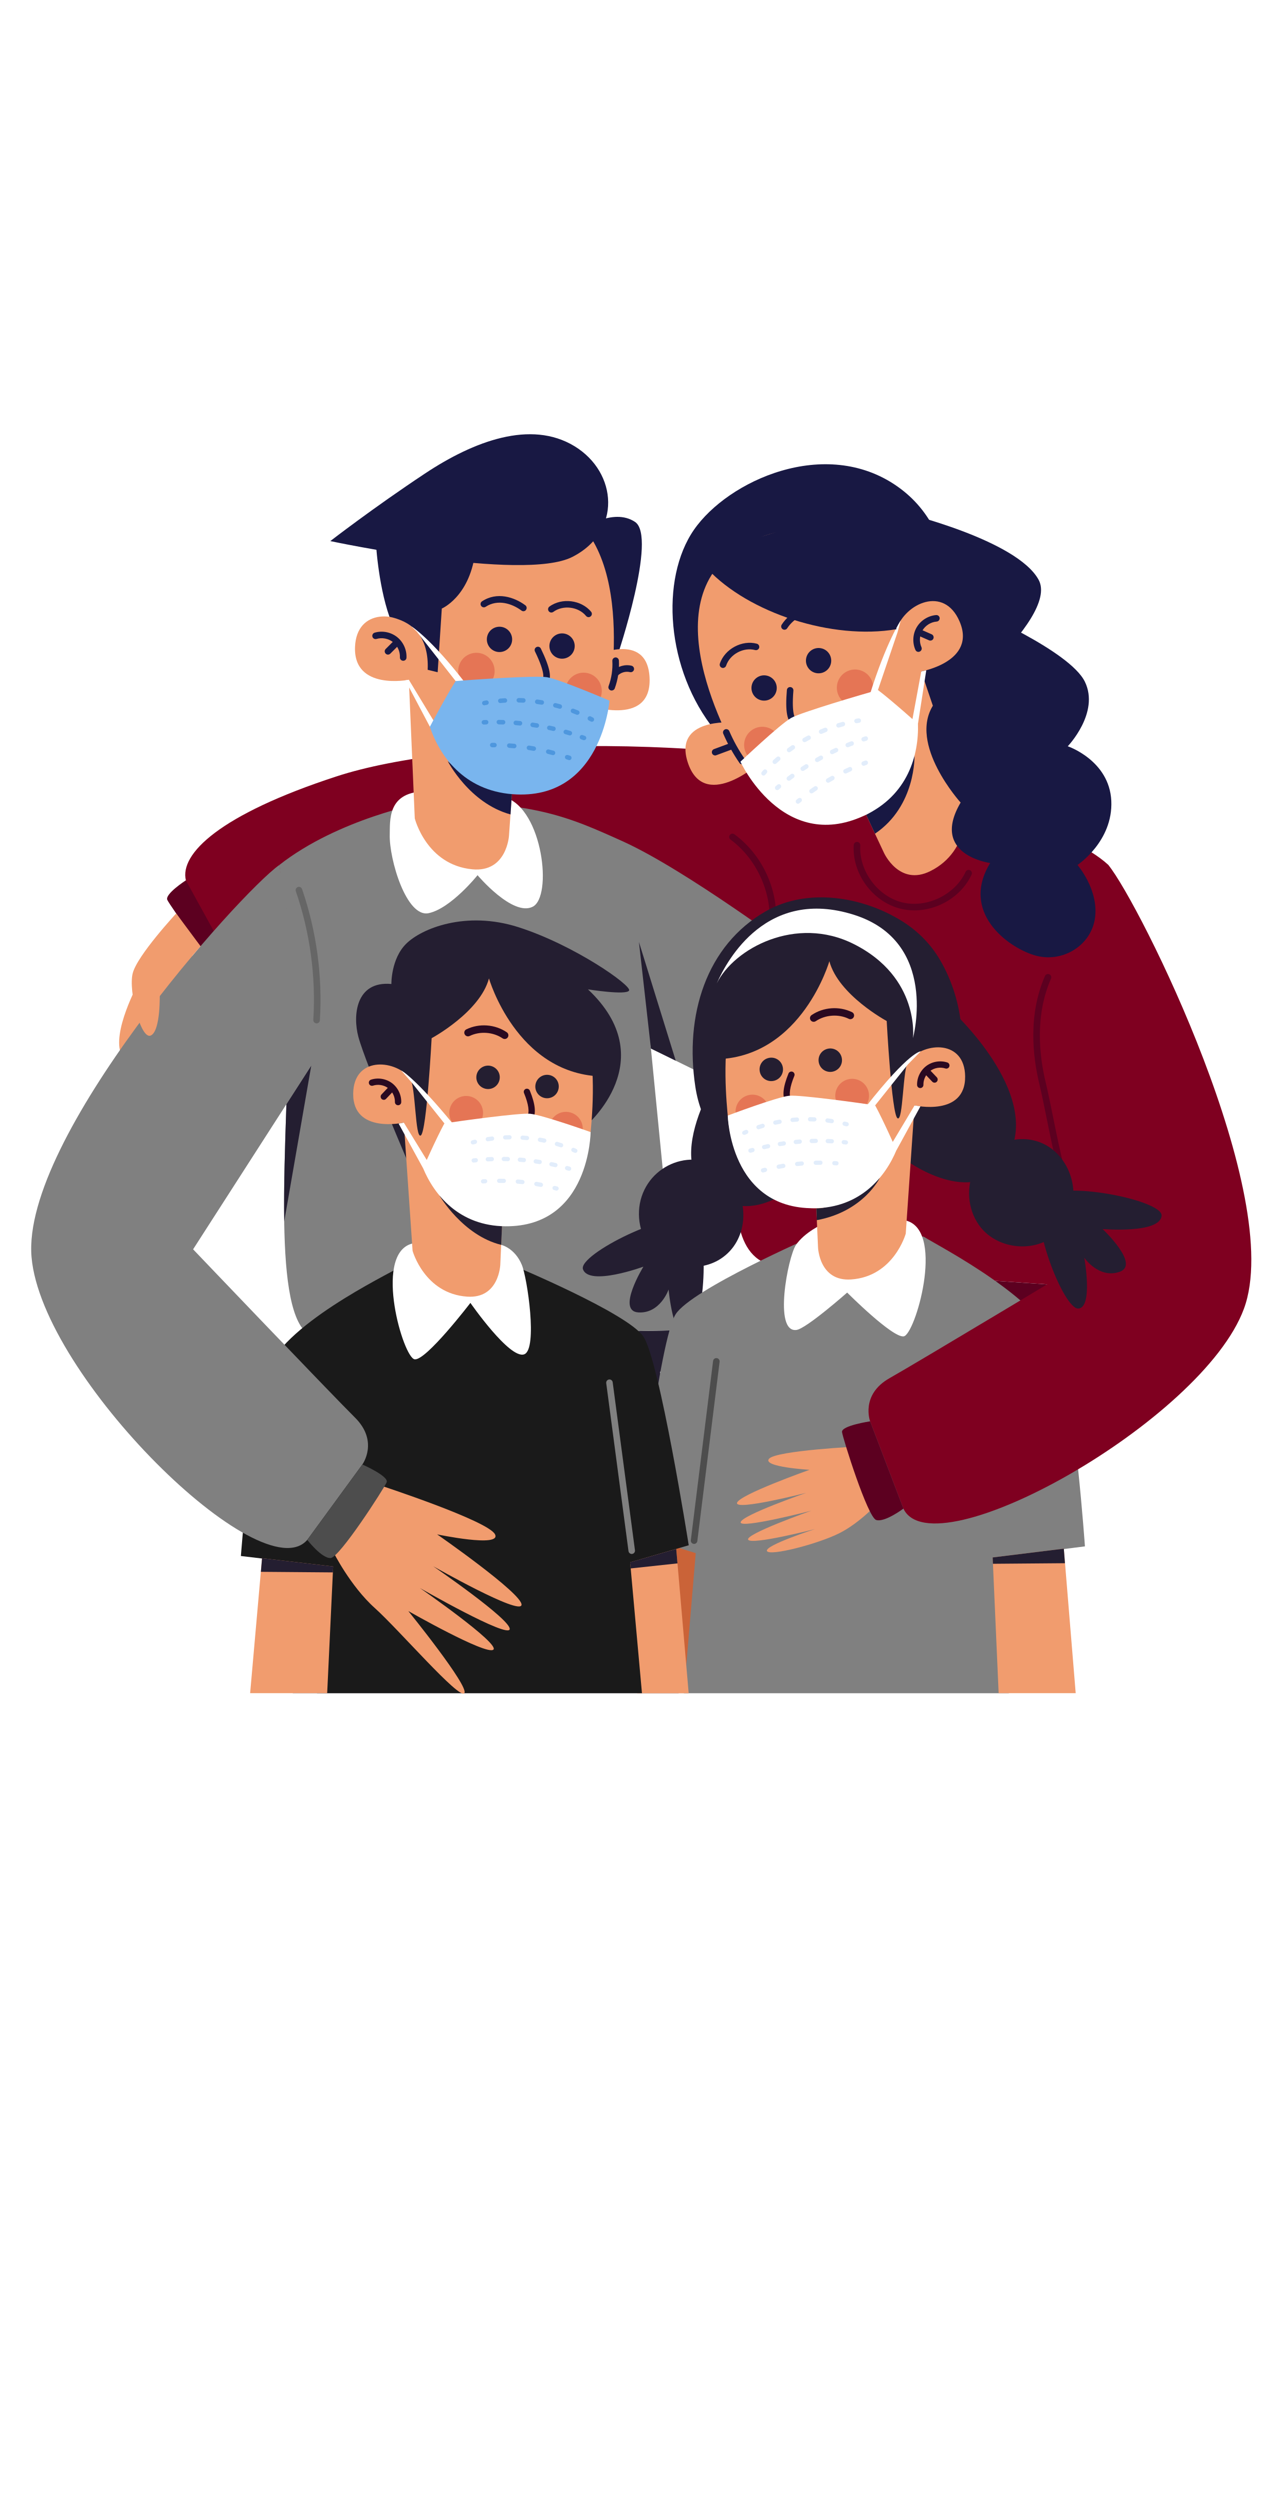 <?xml version="1.0" encoding="utf-8"?>
<!-- Generator: Adobe Illustrator 25.0.0, SVG Export Plug-In . SVG Version: 6.00 Build 0)  -->
<svg version="1.1" id="Camada_1" xmlns="http://www.w3.org/2000/svg" xmlns:xlink="http://www.w3.org/1999/xlink" x="0px" y="0px"
	 viewBox="0 0 288 560" style="enable-background:new 0 0 288 560;" xml:space="preserve">
<style type="text/css">
	.st0{fill:#F19C6E;}
	.st1{fill:#333333;}
	.st2{fill:#241E31;}
	.st3{fill:#5C0020;}
	.st4{fill:#7F0020;}
	.st5{fill:#808080;}
	.st6{fill:#181843;}
	.st7{fill:#FFFFFF;}
	.st8{fill:#E57555;}
	.st9{fill:#79B5EE;}
	.st10{fill:#4E97DE;}
	.st11{fill:#B0684B;}
	.st12{fill:#E2EDFB;}
	.st13{fill:#CA6338;}
	.st14{fill:#4D4D4D;}
	.st15{fill:#2A0921;}
	.st16{fill:#1A1A1A;}
	.st17{fill:#666666;}
</style>
<g>
	<path class="st0" d="M30.99,220.24c0,0-6.05,11.06-3.78,16c2.27,4.94,7.82,11.59,7.82,11.59l9.91-33.41l-9.66-1.52L30.99,220.24z"
		/>
</g>
<g>
	<path class="st1" d="M33.27,288.75c-0.02,0-0.03,0-0.05,0c-0.41-0.03-0.71-0.38-0.68-0.78c0.19-2.95,2.09-5.71,4.71-7.06
		c-2.61-1.13-5.92-0.74-8.09,1.09c-0.31,0.26-0.77,0.22-1.04-0.09c-0.26-0.31-0.22-0.77,0.09-1.04c3.08-2.6,7.88-2.79,11.16-0.45
		c0.23,0.16,0.35,0.45,0.3,0.72c-0.05,0.28-0.25,0.5-0.53,0.58c-2.79,0.78-4.95,3.45-5.13,6.33
		C33.98,288.45,33.66,288.75,33.27,288.75z"/>
</g>
<g>
	<g>
		<path class="st2" d="M147.48,305.11c3.12,12.04,4.62,74.15,4.62,74.15H65.62c0,0-6.71-55.23,3.79-71.55L147.48,305.11z"/>
	</g>
	<g>
		<g>
			<path class="st3" d="M55.82,213.74c0,0-3.04,4.26-5.04,4.28S38.11,202.9,37.5,201.58c-0.61-1.32,4.16-4.39,4.16-4.39
				L55.82,213.74z"/>
		</g>
		<g>
			<path class="st4" d="M214.8,177.42c-50.88-14.21-113.09-12.09-139.35-3.52c-26.27,8.56-35.22,17.37-33.79,23.3l8.24,14.96
				c0,0,93.2-12.17,130.1-1.93L214.8,177.42z"/>
		</g>
		<g>
			<path class="st5" d="M139.67,188.5c14.01,6.34,38.86,24.86,38.86,24.86l-9,33.1l-23.64-11.6l-9.29-42.92L139.67,188.5z"/>
		</g>
		<g>
			<polygon class="st2" points="70.36,299.47 69.92,309.73 152.17,307.13 151.45,297.99 			"/>
		</g>
		<g>
			<path class="st5" d="M151.2,289.03l-5.31-54.16l-6.22-46.37c-12.42-5.61-20.39-9.17-44.82-8.68c0,0-19.02,3.55-32.24,13.93
				c0,0,2.52,18.14,2.01,39.49c-0.68,28.89-3.55,63.55,5.73,66.23l81.09-1.48C151.45,297.99,151.21,293.96,151.2,289.03z"/>
		</g>
		<g>
			<path class="st2" d="M64.19,247.35c-0.31,9.14-0.61,18.26-0.49,26.26l6.06-34.91L64.19,247.35z"/>
		</g>
		<g>
			<path class="st6" d="M130.29,118.67c0,0,7.03-5.1,12.04-1.76c5.01,3.34-3.92,29.89-3.92,29.89h-2.52L130.29,118.67z"/>
		</g>
		<g>
			<g>
				<path class="st0" d="M133.16,146.92c0,0,11.87-5.67,12.42,4.81c0.6,11.52-14.36,6.1-14.36,6.1L133.16,146.92z"/>
			</g>
		</g>
		<g>
			<path class="st7" d="M94.65,177.28c-7.81,0.44-7.22,6.53-7.3,9.7c-0.14,5.45,3.73,18.66,8.75,17.56c5.02-1.1,10.93-8.5,10.93-8.5
				s7.84,9.31,12.35,7.07c4.5-2.24,2.29-21.79-6.12-24.5C104.84,175.92,94.65,177.28,94.65,177.28z"/>
		</g>
		<g>
			<g>
				<path class="st0" d="M92.96,183.31l-1.33-31.04c0,0-12.44,2.47-12.06-7.36c0.34-8.76,9.84-8.15,13.82-3.47
					c0,0-4.04-31.31,22.42-30.17s21.87,36.98,20.79,45.66c-1.89,15.29-13.84,21.13-21.86,20.81l-0.66,9.44c0,0-0.48,8.28-8.22,7.54
					C95.55,193.74,92.96,183.31,92.96,183.31z"/>
			</g>
		</g>
		<g>
			<path class="st6" d="M92.25,140.33c0,0,3.95,2.42,3.6,9.7l2.24,0.55l0.93-14.27c0,0,6.03-2.54,7.43-12.15l-22.26-3.39
				c0,0,0.45,9.83,3.1,17.4C87.28,138.16,90.12,138.63,92.25,140.33z"/>
		</g>
		<g>
			<g>
				<path class="st6" d="M109.22,142.45c-0.42,1.51,0.45,3.07,1.96,3.5c1.51,0.42,3.07-0.45,3.5-1.96c0.42-1.51-0.45-3.07-1.96-3.5
					C111.21,140.07,109.64,140.94,109.22,142.45z"/>
			</g>
		</g>
		<g>
			<g>
				<path class="st6" d="M123.24,143.94c-0.42,1.51,0.45,3.07,1.96,3.5c1.51,0.42,3.07-0.45,3.5-1.96c0.42-1.51-0.45-3.07-1.96-3.5
					C125.23,141.56,123.67,142.44,123.24,143.94z"/>
			</g>
		</g>
		<g>
			<path class="st6" d="M121.38,153.61c-0.71,0-1.35-0.3-1.46-0.36c-0.36-0.18-0.51-0.62-0.33-0.99c0.18-0.36,0.62-0.51,0.98-0.33
				c0.33,0.16,0.91,0.29,1.07,0.13c0.03-0.03,0.81-0.9-1.74-6.14c-0.18-0.37-0.03-0.8,0.34-0.98c0.36-0.18,0.8-0.03,0.98,0.34
				c2.1,4.33,2.55,6.74,1.46,7.83C122.3,153.49,121.83,153.61,121.38,153.61z"/>
		</g>
		<g>
			<path class="st6" d="M119.73,158.66c-0.05,0-0.09-0.01-0.14-0.01c-2.49-0.48-4.8-1.92-6.33-3.94c-0.25-0.32-0.18-0.79,0.14-1.03
				c0.32-0.25,0.79-0.18,1.03,0.14c1.32,1.74,3.3,2.97,5.43,3.38c0.4,0.08,0.66,0.46,0.58,0.86
				C120.38,158.41,120.07,158.66,119.73,158.66z"/>
		</g>
		<g>
			<path class="st6" d="M90.37,148.01c-0.01,0-0.03,0-0.04,0c-0.41-0.02-0.72-0.37-0.7-0.77c0.06-1.3-0.53-2.61-1.56-3.42
				c-1.03-0.8-2.44-1.07-3.69-0.7c-0.39,0.12-0.8-0.11-0.91-0.49c-0.11-0.39,0.11-0.8,0.49-0.91c1.7-0.51,3.62-0.14,5.02,0.96
				s2.21,2.88,2.12,4.65C91.09,147.71,90.77,148.01,90.37,148.01z"/>
		</g>
		<g>
			<path class="st6" d="M86.96,146.63c-0.19,0-0.38-0.07-0.52-0.22c-0.29-0.29-0.29-0.75,0-1.04l1.97-1.97
				c0.29-0.29,0.75-0.29,1.04,0c0.29,0.29,0.29,0.75,0,1.04l-1.97,1.97C87.33,146.55,87.14,146.63,86.96,146.63z"/>
		</g>
		<g>
			<path class="st6" d="M117.31,136.91c-0.15,0-0.3-0.05-0.44-0.15c-2.11-1.57-5.33-2.61-8.02-0.84c-0.34,0.22-0.79,0.13-1.02-0.21
				s-0.13-0.8,0.21-1.02c3.32-2.19,7.19-0.97,9.7,0.89c0.33,0.24,0.39,0.7,0.15,1.03C117.76,136.81,117.54,136.91,117.31,136.91z"/>
		</g>
		<g>
			<path class="st6" d="M131.92,138.24c-0.21,0-0.42-0.09-0.57-0.27c-1.72-2.09-5.15-2.51-7.34-0.91c-0.33,0.24-0.79,0.17-1.03-0.16
				c-0.24-0.33-0.17-0.79,0.16-1.03c2.78-2.04,7.14-1.5,9.34,1.16c0.26,0.31,0.22,0.78-0.1,1.03
				C132.25,138.18,132.08,138.24,131.92,138.24z"/>
		</g>
		<g>
			<path class="st6" d="M114.74,177.75c-7.55-0.65-14.4-7.27-14.4-7.27s4.85,9.44,14.08,11.95L114.74,177.75z"/>
		</g>
		<g>
			<path class="st8" d="M110.48,152.02c-0.95,2.05-3.37,2.93-5.42,1.99c-2.05-0.95-2.93-3.37-1.99-5.42
				c0.95-2.05,3.37-2.93,5.42-1.99C110.54,147.55,111.43,149.98,110.48,152.02z"/>
		</g>
		<g>
			<path class="st8" d="M134.5,156.47c-0.95,2.05-3.37,2.93-5.42,1.99c-2.05-0.95-2.93-3.37-1.99-5.42
				c0.95-2.05,3.37-2.93,5.42-1.99C134.56,152.01,135.44,154.43,134.5,156.47z"/>
		</g>
		<g>
			<g>
				<g>
					<path class="st7" d="M102.12,152.55l-8.74-11.11l-1.14-1.12c0,0,4.36,2.7,12.04,12.68L102.12,152.55z"/>
				</g>
				<g>
					<polygon class="st7" points="91.63,152.27 97.5,161.97 96.35,162.79 90.85,152.39 					"/>
				</g>
				<g>
					<path class="st9" d="M136.6,156.94c0,0-11.11-4.77-14.03-5.25c-2.55-0.42-17.14,0.58-20.45,0.87
						c-2.09,3.26-5.78,10.24-5.78,10.24c2.16,6.43,7.55,14.27,18.57,15.1C134.86,179.39,136.6,156.94,136.6,156.94z"/>
				</g>
				<g>
					<g>
						<g>
							<g>
								<path class="st10" d="M108.42,157.97c-0.18-0.05-0.32-0.19-0.36-0.39c-0.05-0.27,0.12-0.54,0.39-0.59l0.5-0.1
									c0.27-0.05,0.53,0.13,0.58,0.41c0.05,0.27-0.13,0.53-0.41,0.58l-0.48,0.09C108.57,157.99,108.49,157.99,108.42,157.97z"/>
							</g>
						</g>
						<g>
							<g>
								<path class="st10" d="M112,157.47c-0.2-0.05-0.35-0.22-0.37-0.44c-0.03-0.28,0.18-0.52,0.46-0.55
									c0.35-0.03,0.7-0.06,1.05-0.08c0.27-0.01,0.51,0.2,0.53,0.47c0.02,0.28-0.2,0.51-0.47,0.53c-0.34,0.02-0.68,0.04-1.02,0.08
									C112.11,157.49,112.05,157.48,112,157.47z M116.14,157.34c-0.22-0.06-0.37-0.26-0.37-0.5c0.01-0.28,0.24-0.49,0.51-0.49
									c0.35,0.01,0.7,0.02,1.05,0.04c0.28,0.01,0.49,0.25,0.47,0.53c-0.01,0.28-0.25,0.49-0.53,0.48
									c-0.34-0.02-0.68-0.03-1.02-0.04C116.21,157.35,116.18,157.34,116.14,157.34z M120.27,157.67c-0.24-0.06-0.4-0.3-0.36-0.55
									c0.04-0.27,0.29-0.47,0.56-0.43c0.35,0.05,0.69,0.1,1.04,0.16c0.28,0.04,0.46,0.3,0.41,0.58c-0.04,0.27-0.3,0.46-0.58,0.41
									c-0.34-0.06-0.67-0.11-1.01-0.15C120.31,157.69,120.29,157.68,120.27,157.67z M129.25,160.1c-0.02-0.01-0.04-0.01-0.06-0.02
									c-0.32-0.13-0.63-0.26-0.95-0.38c-0.26-0.1-0.39-0.39-0.29-0.65c0.1-0.26,0.38-0.39,0.65-0.29
									c0.33,0.13,0.65,0.25,0.98,0.39c0.26,0.11,0.38,0.4,0.27,0.66C129.75,160.05,129.49,160.17,129.25,160.1z M124.33,158.47
									c-0.26-0.07-0.42-0.34-0.35-0.61c0.07-0.27,0.34-0.43,0.61-0.36l0.58,0.15l0.43,0.12c0.27,0.08,0.42,0.35,0.35,0.62
									s-0.35,0.42-0.61,0.35h0l-0.42-0.12L124.33,158.47C124.34,158.47,124.33,158.47,124.33,158.47z"/>
							</g>
						</g>
						<g>
							<g>
								<path class="st10" d="M132.52,161.65c-0.04-0.01-0.07-0.03-0.11-0.04l-0.44-0.23c-0.25-0.13-0.34-0.43-0.21-0.68
									c0.13-0.25,0.43-0.34,0.68-0.21l0.45,0.24c0.24,0.13,0.34,0.44,0.2,0.68C132.98,161.62,132.74,161.71,132.52,161.65z"/>
							</g>
						</g>
					</g>
					<g>
						<g>
							<g>
								<path class="st10" d="M108.32,162.28c-0.2-0.06-0.36-0.24-0.37-0.46c-0.01-0.28,0.2-0.51,0.48-0.53l0.51-0.02
									c0.28-0.01,0.51,0.2,0.52,0.48c0.01,0.28-0.21,0.51-0.48,0.52l-0.5,0.02C108.42,162.3,108.37,162.29,108.32,162.28z"/>
							</g>
						</g>
						<g>
							<g>
								<path class="st10" d="M111.67,162.23c-0.22-0.06-0.37-0.26-0.37-0.49c0-0.28,0.23-0.5,0.51-0.49c0.32,0,0.64,0.01,0.96,0.02
									c0.28,0.01,0.49,0.24,0.49,0.52c-0.01,0.28-0.24,0.49-0.52,0.49c-0.31-0.01-0.63-0.02-0.94-0.02
									C111.75,162.25,111.71,162.24,111.67,162.23z M115.47,162.41c-0.23-0.06-0.39-0.28-0.37-0.53c0.02-0.28,0.27-0.48,0.54-0.46
									c0.32,0.03,0.64,0.05,0.95,0.09c0.28,0.02,0.48,0.27,0.45,0.55c-0.03,0.28-0.27,0.48-0.55,0.45
									c-0.31-0.03-0.63-0.06-0.94-0.08C115.52,162.42,115.49,162.42,115.47,162.41z M119.24,162.84c-0.24-0.07-0.4-0.3-0.36-0.56
									c0.04-0.27,0.3-0.46,0.57-0.42c0.32,0.05,0.63,0.1,0.95,0.15c0.27,0.04,0.46,0.3,0.41,0.58c-0.04,0.27-0.3,0.46-0.58,0.41
									c-0.31-0.05-0.62-0.1-0.93-0.14C119.28,162.85,119.26,162.84,119.24,162.84z M122.98,163.52c-0.25-0.07-0.41-0.33-0.36-0.59
									c0.06-0.27,0.33-0.44,0.6-0.39c0.31,0.07,0.62,0.14,0.93,0.21c0.27,0.02,0.44,0.33,0.38,0.6c-0.06,0.27-0.33,0.44-0.6,0.37
									c-0.31-0.07-0.61-0.14-0.92-0.21C123,163.52,122.99,163.52,122.98,163.52z M127.58,164.71c-0.01,0-0.01,0-0.01,0
									c-0.3-0.09-0.6-0.18-0.9-0.27c-0.27-0.08-0.42-0.35-0.35-0.62c0.08-0.27,0.35-0.42,0.61-0.35c0,0,0,0,0.01,0
									c0.31,0.09,0.61,0.18,0.92,0.27c0.27,0.08,0.42,0.36,0.34,0.63C128.11,164.63,127.84,164.78,127.58,164.71z"/>
							</g>
						</g>
						<g>
							<g>
								<path class="st10" d="M130.76,165.78c-0.01,0-0.03-0.01-0.04-0.01l-0.47-0.17c-0.26-0.1-0.4-0.38-0.3-0.64
									c0.1-0.26,0.37-0.39,0.64-0.3l0.48,0.17c0.26,0.1,0.39,0.38,0.3,0.65C131.27,165.71,131.01,165.84,130.76,165.78z"/>
							</g>
						</g>
					</g>
					<g>
						<g>
							<g>
								<path class="st10" d="M110.19,167.37c-0.21-0.06-0.37-0.25-0.37-0.48c0-0.28,0.22-0.5,0.5-0.5l0.51,0
									c0.27,0,0.5,0.23,0.5,0.5s-0.23,0.5-0.5,0.5h-0.5C110.28,167.39,110.24,167.38,110.19,167.37z"/>
							</g>
						</g>
						<g>
							<g>
								<path class="st10" d="M114.01,167.49c-0.23-0.06-0.39-0.28-0.37-0.52c0.02-0.28,0.26-0.48,0.54-0.46
									c0.37,0.03,0.74,0.06,1.11,0.09c0.28,0.02,0.48,0.27,0.46,0.55c-0.03,0.28-0.27,0.48-0.55,0.46
									c-0.36-0.03-0.73-0.06-1.09-0.09C114.07,167.51,114.04,167.5,114.01,167.49z M118.41,167.99c-0.24-0.07-0.4-0.31-0.36-0.56
									c0.04-0.27,0.3-0.46,0.57-0.42c0.37,0.06,0.74,0.12,1.1,0.18c0.27,0.06,0.46,0.31,0.41,0.58c-0.05,0.27-0.31,0.46-0.58,0.41
									c-0.36-0.06-0.72-0.13-1.08-0.18C118.44,168,118.42,167.99,118.41,167.99z M122.74,168.85c-0.26-0.07-0.42-0.34-0.35-0.6
									c0.06-0.27,0.34-0.43,0.61-0.37c0.36,0.09,0.72,0.18,1.08,0.28h0c0.27,0.07,0.42,0.35,0.35,0.61
									c-0.07,0.27-0.35,0.43-0.61,0.36c-0.35-0.1-0.71-0.18-1.06-0.27C122.75,168.86,122.74,168.85,122.74,168.85z"/>
							</g>
						</g>
						<g>
							<g>
								<path class="st10" d="M127.47,170.25c-0.01,0-0.02-0.01-0.04-0.01l-0.47-0.16c-0.26-0.09-0.4-0.37-0.32-0.64
									c0.09-0.26,0.37-0.38,0.64-0.32l0.48,0.16c0.26,0.09,0.4,0.38,0.31,0.64C127.98,170.18,127.72,170.32,127.47,170.25z"/>
							</g>
						</g>
					</g>
				</g>
			</g>
			<g>
				<path class="st6" d="M74.03,121.2c0,0,43.07,9.16,54.2,3.57c11.12-5.59,10.25-18.93,0.5-24.84c-9.75-5.91-22.49-1.15-33.47,6.13
					C83.57,113.81,74.03,121.2,74.03,121.2z"/>
			</g>
			<g>
				<path class="st6" d="M137.09,154.67c-0.08,0-0.17-0.01-0.25-0.04c-0.38-0.14-0.58-0.56-0.44-0.94c0.66-1.79,0.95-3.75,0.84-5.65
					c-0.02-0.41,0.29-0.75,0.69-0.78c0.4-0.03,0.75,0.29,0.78,0.69c0.12,2.11-0.2,4.27-0.93,6.25
					C137.67,154.49,137.39,154.67,137.09,154.67z"/>
			</g>
			<g>
				<path class="st6" d="M137.97,151.51c-0.19,0-0.38-0.07-0.52-0.22c-0.29-0.29-0.28-0.75,0.01-1.04c1.05-1.04,2.66-1.48,4.09-1.13
					c0.39,0.1,0.63,0.49,0.54,0.89c-0.1,0.39-0.5,0.63-0.89,0.54c-0.95-0.23-2.01,0.06-2.71,0.75
					C138.35,151.44,138.16,151.51,137.97,151.51z"/>
			</g>
		</g>
	</g>
	<g>
		<g>
			<path class="st11" d="M239.98,280.62l-0.06,1.04c-29.2,10.88-54.67,4.12-63.2,1.2v-4.69H222L239.98,280.62z"/>
		</g>
		<g>
			<path class="st4" d="M173.66,283.53c-18.42-2.89-1.76-50.74-1.76-50.74l0.34-43.78c6.89-4.86,19.48-9.69,43.92-9.21
				c0,0,23.43,5.86,32.24,13.93c0,0,10.92,75.8-3.4,94.66L173.66,283.53z"/>
		</g>
		<g>
			<path class="st3" d="M204.95,203.92c-1.05,0-2.11-0.12-3.14-0.38c-6.25-1.56-10.85-7.83-10.47-14.26
				c0.03-0.41,0.37-0.71,0.78-0.69c0.41,0.03,0.72,0.37,0.69,0.78c-0.34,5.65,3.86,11.37,9.36,12.75c5.5,1.38,11.89-1.69,14.25-6.84
				c0.17-0.37,0.61-0.53,0.98-0.36c0.37,0.17,0.53,0.61,0.36,0.98C215.51,200.77,210.26,203.92,204.95,203.92z"/>
		</g>
		<g>
			<path class="st3" d="M173.22,207.26c-0.01,0-0.03,0-0.04,0c-0.41-0.02-0.72-0.36-0.7-0.77c0.34-7.02-3.09-14.25-8.75-18.43
				c-0.33-0.24-0.4-0.7-0.15-1.03c0.24-0.33,0.7-0.4,1.03-0.15c6.13,4.53,9.71,12.07,9.34,19.69
				C173.94,206.95,173.61,207.26,173.22,207.26z"/>
		</g>
		<g>
			<path class="st3" d="M244.99,288.4c0,0,0.93,4.66,0,8.56l-73.51-4.36l2.18-9.07L244.99,288.4z"/>
		</g>
		<g>
			<g>
				<path class="st6" d="M202.44,114.83c0,0,25.41,6.08,30.33,15.02c4.92,8.94-24.5,31.57-24.5,31.57l-12.56-29.23L202.44,114.83z"
					/>
			</g>
			<g>
				<path class="st6" d="M160.28,163.68c-11.06-13.65-12.35-34.02-4.75-45.01c7.61-10.99,29.44-20.99,45.54-9.75
					s10.99,33.28,10.99,33.28L160.28,163.68z"/>
			</g>
			<g>
				<g>
					<path class="st0" d="M216.45,179.82l-9.98-29.43c0,0,12.49-2.19,8.58-11.22c-3.48-8.05-12.12-4.04-14.14,1.76
						c0,0-7.54-30.66-31.81-20.03s-7.02,42.38-2.89,50.09c7.29,13.57,20.54,14.7,27.9,11.51l4.02,8.56c0,0,3.44,7.54,10.39,4.06
						C217.8,190.49,216.45,179.82,216.45,179.82z"/>
				</g>
			</g>
			<g>
				<g>
					<path class="st0" d="M164,161.82c0,0-13.12-0.99-9.85,8.97c3.6,10.96,15.59,0.5,15.59,0.5L164,161.82z"/>
				</g>
			</g>
			<g>
				<g>
					<path class="st6" d="M185.73,146.28c0.94,1.25,0.69,3.03-0.56,3.97c-1.25,0.94-3.03,0.69-3.97-0.56
						c-0.94-1.25-0.69-3.03,0.56-3.97C183.01,144.78,184.79,145.03,185.73,146.28z"/>
				</g>
			</g>
			<g>
				<g>
					<path class="st6" d="M173.52,152.4c0.94,1.25,0.69,3.03-0.56,3.97c-1.25,0.94-3.03,0.69-3.97-0.56
						c-0.94-1.25-0.69-3.03,0.56-3.97C170.8,150.9,172.57,151.15,173.52,152.4z"/>
				</g>
			</g>
			<g>
				<path class="st6" d="M178.49,162.54c-0.22,0-0.44-0.04-0.66-0.14c-1.42-0.62-1.87-3.03-1.47-7.83c0.03-0.41,0.38-0.71,0.79-0.67
					c0.41,0.03,0.7,0.39,0.67,0.79c-0.48,5.81,0.55,6.34,0.6,6.36c0.21,0.09,0.7-0.24,0.95-0.51c0.28-0.3,0.74-0.32,1.04-0.04
					c0.3,0.27,0.32,0.74,0.04,1.03C180.33,161.65,179.49,162.54,178.49,162.54z"/>
			</g>
			<g>
				<path class="st6" d="M182.31,166.56c-0.24,0-0.48-0.12-0.62-0.34c-0.22-0.34-0.11-0.8,0.23-1.01c1.84-1.16,3.25-3.02,3.84-5.12
					c0.11-0.39,0.51-0.62,0.91-0.51c0.39,0.11,0.61,0.52,0.5,0.91c-0.7,2.44-2.33,4.61-4.47,5.96
					C182.58,166.52,182.45,166.56,182.31,166.56z"/>
			</g>
			<g>
				<path class="st6" d="M166.33,171.21c-0.23,0-0.46-0.11-0.6-0.32c-1.42-2.05-2.64-4.25-3.63-6.54c-0.16-0.37,0.01-0.8,0.38-0.97
					c0.37-0.16,0.81,0.01,0.97,0.38c0.95,2.2,2.12,4.31,3.49,6.28c0.23,0.33,0.15,0.79-0.18,1.02
					C166.62,171.17,166.48,171.21,166.33,171.21z"/>
			</g>
			<g>
				<path class="st6" d="M160.28,169.22c-0.3,0-0.58-0.18-0.69-0.48c-0.14-0.38,0.05-0.8,0.43-0.94l3.56-1.32
					c0.38-0.14,0.8,0.05,0.94,0.43c0.14,0.38-0.05,0.8-0.43,0.94l-3.56,1.32C160.45,169.2,160.37,169.22,160.28,169.22z"/>
			</g>
			<g>
				<path class="st6" d="M205.84,146.02c-0.28,0-0.55-0.16-0.67-0.44c-0.72-1.62-0.61-3.57,0.3-5.1c0.91-1.53,2.57-2.56,4.34-2.71
					c0.41-0.03,0.76,0.27,0.79,0.67c0.03,0.41-0.27,0.76-0.67,0.79c-1.3,0.1-2.52,0.87-3.19,1.99c-0.67,1.12-0.75,2.56-0.22,3.75
					c0.16,0.37,0,0.8-0.37,0.97C206.04,146,205.94,146.02,205.84,146.02z"/>
			</g>
			<g>
				<path class="st6" d="M208.52,143.49c-0.1,0-0.2-0.02-0.3-0.06l-2.55-1.12c-0.37-0.16-0.54-0.6-0.38-0.97s0.6-0.54,0.97-0.38
					l2.55,1.12c0.37,0.16,0.54,0.6,0.38,0.97C209.08,143.33,208.81,143.49,208.52,143.49z"/>
			</g>
			<g>
				<path class="st6" d="M175.82,141.06c-0.14,0-0.28-0.04-0.4-0.12c-0.34-0.22-0.44-0.68-0.22-1.02c1.85-2.84,5.21-4.54,8.61-4.34
					c0.41,0.03,0.71,0.37,0.69,0.78c-0.02,0.41-0.38,0.71-0.78,0.69c-2.81-0.17-5.75,1.31-7.29,3.68
					C176.3,140.95,176.06,141.06,175.82,141.06z"/>
			</g>
			<g>
				<path class="st6" d="M162.03,149.62c-0.08,0-0.15-0.01-0.23-0.04c-0.39-0.13-0.59-0.55-0.46-0.93c1.09-3.27,4.96-5.36,8.29-4.46
					c0.39,0.11,0.62,0.51,0.52,0.9c-0.11,0.39-0.51,0.62-0.9,0.52c-2.62-0.7-5.66,0.93-6.51,3.5
					C162.63,149.42,162.34,149.62,162.03,149.62z"/>
			</g>
			<g>
				<path class="st6" d="M194.12,182.5c6.81-3.33,10.84-13.27,10.84-13.27s0.37,11.28-8.85,17.51L194.12,182.5z"/>
			</g>
			<g>
				<path class="st8" d="M188.8,156.98c1.62,1.57,4.2,1.52,5.77-0.1c1.57-1.62,1.52-4.2-0.1-5.77c-1.62-1.57-4.2-1.52-5.77,0.1
					C187.14,152.83,187.18,155.41,188.8,156.98z"/>
			</g>
			<g>
				<path class="st8" d="M168.02,169.81c1.62,1.57,4.2,1.52,5.77-0.1c1.57-1.62,1.52-4.2-0.1-5.77c-1.62-1.57-4.2-1.52-5.77,0.1
					C166.35,165.66,166.4,168.24,168.02,169.81z"/>
			</g>
		</g>
		<g>
			<g>
				<path class="st7" d="M196.77,154.56l4.39-12.93l0.7-2.61c0,0-3.21,4.69-6.95,16.71L196.77,154.56z"/>
			</g>
			<g>
				<polygon class="st7" points="206.48,150.4 204.37,161.79 205.73,162.17 207.6,150.14 				"/>
			</g>
			<g>
				<path class="st7" d="M165.95,170.62c0,0,8.77-8.32,11.34-9.79c2.24-1.28,16.28-5.39,19.48-6.27c3.09,2.33,8.97,7.61,8.97,7.61
					c0.2,6.78-2.14,16-12.19,20.59C175.37,191.08,165.95,170.62,165.95,170.62z"/>
			</g>
			<g>
				<path class="st12" d="M192.53,161.91l-0.48,0.08c-0.27,0.05-0.53-0.13-0.58-0.41c-0.05-0.27,0.13-0.53,0.41-0.58l0.51-0.09
					c0.27-0.04,0.53,0.14,0.58,0.42c0.03,0.2-0.05,0.38-0.2,0.49C192.68,161.87,192.61,161.9,192.53,161.91z M189.21,162.6
					c0.16-0.12,0.25-0.33,0.19-0.54c-0.07-0.27-0.35-0.42-0.61-0.35c-0.34,0.09-0.68,0.19-1.01,0.29c-0.26,0.08-0.41,0.36-0.33,0.63
					c0.08,0.27,0.36,0.41,0.63,0.33c0.32-0.1,0.65-0.19,0.98-0.28C189.11,162.65,189.17,162.63,189.21,162.6z M185.28,163.91
					c0.18-0.13,0.26-0.37,0.17-0.6c-0.1-0.26-0.39-0.38-0.65-0.28c-0.33,0.13-0.65,0.26-0.97,0.4c-0.26,0.11-0.37,0.41-0.26,0.66
					c0.11,0.25,0.41,0.37,0.66,0.26c0.31-0.13,0.63-0.27,0.94-0.39C185.22,163.95,185.25,163.93,185.28,163.91z M181.53,165.66
					c0.2-0.15,0.27-0.42,0.15-0.65c-0.13-0.24-0.44-0.34-0.68-0.21c-0.31,0.16-0.61,0.34-0.92,0.51c-0.25,0.14-0.32,0.44-0.19,0.68
					c0.14,0.24,0.44,0.32,0.68,0.19c0.3-0.17,0.59-0.33,0.89-0.49C181.49,165.68,181.51,165.67,181.53,165.66z M173.94,171.05
					c0.02-0.01,0.03-0.03,0.05-0.04c0.25-0.23,0.5-0.46,0.76-0.68c0.21-0.18,0.23-0.5,0.05-0.71s-0.49-0.23-0.71-0.05
					c-0.27,0.23-0.53,0.46-0.78,0.7c-0.2,0.19-0.22,0.51-0.03,0.71C173.46,171.17,173.74,171.19,173.94,171.05z M177.99,167.81
					c0.22-0.16,0.28-0.47,0.12-0.69c-0.16-0.23-0.47-0.29-0.7-0.13l-0.49,0.35l-0.36,0.26c-0.22,0.16-0.27,0.48-0.11,0.7
					c0.16,0.22,0.48,0.27,0.7,0.11c0,0,0,0,0,0l0.36-0.26L177.99,167.81C177.99,167.82,177.99,167.81,177.99,167.81z M171.42,173.63
					c0.03-0.02,0.06-0.05,0.08-0.08l0.33-0.37c0.19-0.2,0.17-0.52-0.03-0.71c-0.21-0.19-0.52-0.17-0.71,0.04l-0.34,0.38
					c-0.18,0.21-0.16,0.53,0.04,0.71C170.97,173.76,171.23,173.77,171.42,173.63z M194.33,165.84c0.17-0.12,0.25-0.35,0.19-0.56
					c-0.08-0.27-0.37-0.41-0.63-0.33l-0.48,0.16c-0.27,0.09-0.41,0.37-0.32,0.63c0.09,0.26,0.37,0.41,0.63,0.32l0.48-0.15
					C194.24,165.89,194.29,165.87,194.33,165.84z M191.17,166.95c0.18-0.13,0.26-0.37,0.18-0.59c-0.1-0.26-0.39-0.39-0.65-0.29
					c-0.3,0.11-0.6,0.23-0.89,0.35c-0.26,0.1-0.38,0.4-0.28,0.65c0.1,0.26,0.4,0.38,0.65,0.28c0.29-0.12,0.58-0.23,0.87-0.35
					C191.1,167,191.14,166.98,191.17,166.95z M187.67,168.43c0.19-0.14,0.27-0.4,0.16-0.62c-0.12-0.25-0.42-0.36-0.67-0.24
					c-0.29,0.13-0.58,0.27-0.87,0.41c-0.25,0.11-0.35,0.42-0.23,0.67c0.12,0.25,0.42,0.35,0.67,0.23c0.28-0.14,0.57-0.27,0.85-0.41
					C187.62,168.47,187.65,168.45,187.67,168.43z M184.28,170.15c0.2-0.15,0.27-0.42,0.15-0.65c-0.13-0.24-0.44-0.33-0.68-0.2
					c-0.28,0.15-0.56,0.31-0.84,0.47c-0.24,0.13-0.32,0.44-0.19,0.68c0.14,0.24,0.44,0.32,0.68,0.19c0.27-0.16,0.55-0.31,0.82-0.46
					C184.25,170.17,184.27,170.16,184.28,170.15z M181.01,172.08c0.22-0.15,0.27-0.45,0.13-0.68c-0.15-0.23-0.46-0.3-0.69-0.15
					c-0.27,0.17-0.54,0.34-0.8,0.52c-0.25,0.11-0.3,0.46-0.15,0.7c0.15,0.23,0.46,0.3,0.7,0.14c0.26-0.17,0.53-0.34,0.79-0.51
					C181,172.09,181,172.08,181.01,172.08z M177.11,174.79c0,0,0.01-0.01,0.01-0.01c0.25-0.19,0.5-0.38,0.75-0.56
					c0.22-0.16,0.27-0.48,0.11-0.7c-0.16-0.22-0.47-0.27-0.7-0.11c0,0,0,0-0.01,0c-0.26,0.19-0.51,0.38-0.77,0.57
					c-0.22,0.17-0.27,0.48-0.1,0.7C176.58,174.9,176.89,174.94,177.11,174.79z M174.49,176.89c0.01-0.01,0.02-0.02,0.03-0.03
					l0.38-0.32c0.21-0.18,0.24-0.49,0.06-0.71c-0.18-0.21-0.49-0.24-0.71-0.06l-0.39,0.33c-0.21,0.18-0.23,0.5-0.06,0.71
					C173.99,177.01,174.28,177.04,174.49,176.89z M194.33,171.26c0.18-0.13,0.26-0.36,0.18-0.58c-0.1-0.26-0.38-0.39-0.64-0.3
					l-0.48,0.18c-0.26,0.1-0.39,0.39-0.29,0.65c0.1,0.26,0.39,0.39,0.65,0.29l0.47-0.17C194.26,171.31,194.3,171.28,194.33,171.26z
					 M190.8,172.7c0.19-0.14,0.27-0.39,0.16-0.61c-0.11-0.25-0.41-0.36-0.67-0.25c-0.34,0.15-0.68,0.31-1.01,0.47
					c-0.25,0.12-0.36,0.42-0.24,0.67c0.12,0.25,0.42,0.36,0.67,0.24c0.33-0.16,0.66-0.31,1-0.46
					C190.74,172.74,190.77,172.72,190.8,172.7z M186.85,174.69c0.2-0.15,0.27-0.43,0.15-0.65c-0.13-0.24-0.44-0.33-0.68-0.2
					c-0.32,0.18-0.65,0.37-0.97,0.55c-0.24,0.15-0.32,0.45-0.18,0.69c0.14,0.24,0.45,0.32,0.69,0.18c0.32-0.18,0.63-0.37,0.95-0.54
					C186.82,174.71,186.83,174.7,186.85,174.69z M183.08,177c0.22-0.16,0.28-0.46,0.13-0.69c-0.15-0.23-0.47-0.29-0.7-0.14
					c-0.31,0.21-0.61,0.42-0.92,0.63c0,0,0,0,0,0c-0.22,0.16-0.28,0.47-0.12,0.7s0.47,0.28,0.7,0.12c0.3-0.21,0.6-0.42,0.9-0.62
					C183.07,177.01,183.08,177,183.08,177z M179.13,179.94c0.01-0.01,0.02-0.01,0.03-0.02l0.38-0.31c0.22-0.17,0.25-0.49,0.08-0.71
					s-0.48-0.22-0.71-0.08l-0.39,0.32c-0.21,0.18-0.24,0.49-0.06,0.71C178.62,180.06,178.92,180.1,179.13,179.94z"/>
			</g>
		</g>
		<g>
			<path class="st6" d="M158.58,127.47c9.25,9.83,27.88,15.93,42.33,13.47l-3.95-28.99l-38.03,11.93L158.58,127.47z"/>
		</g>
	</g>
	<g>
		<g>
			<g>
				<path class="st2" d="M163.73,236.24c0,0-16.18,22.45-4.74,31.01c11.45,8.56,21.96-4.47,21.96-4.47L163.73,236.24z"/>
			</g>
			<g>
				<path class="st2" d="M146.41,280.21c3.82,3.99,10.55,4.75,15.16,1.72c6.1-4,6.52-12.87,2-18.23
					c-5.91-7.01-16.97-4.14-19.76,4.32C142.45,272.15,143.38,277.05,146.41,280.21z"/>
			</g>
			<g>
				<path class="st2" d="M130.66,284.31c-1.17-3.31,20.07-13.87,24.55-10.83c4.48,3.05,2.2,25.31-1.08,26s-4.28-10.63-4.28-10.63
					s-1.89,5.46-6.82,5.12c-4.92-0.34,1.17-10.24,1.17-10.24S132.03,288.18,130.66,284.31z"/>
			</g>
		</g>
		<g>
			<g>
				<path class="st2" d="M213.14,226.2c0,0,20.45,18.56,12.89,32.64c-6.76,12.59-22.36,1.45-22.36,1.45L213.14,226.2z"/>
			</g>
		</g>
		<g>
			<path class="st2" d="M210.65,214.97c11.02,18.69,4.06,48.32-24.13,49.95c-13.17,0.76-28.17-4.95-30.68-21.51
				c-2.42-15.97,2.39-31.65,15.83-39.31c9.39-5.35,21.84-3.24,30.64,2.32C205.96,208.73,208.69,211.65,210.65,214.97z"/>
		</g>
		<g>
			<polygon class="st13" points="145.7,343.29 142.8,379.26 154.3,379.26 157.64,345.47 			"/>
		</g>
		<g>
			<path class="st5" d="M206.98,276.99c3.99,2.48,27.22,14.33,30.55,25.82c3.4,11.75,5.63,43.57,5.63,43.57l-18.02,2.27l0.96,30.63
				h-72.82l2.65-31.39l-13.13-4.07c0,0,5-43.85,8.64-49.46c3.63-5.6,30.56-17.35,30.56-17.35L206.98,276.99L206.98,276.99z"/>
		</g>
		<g>
			<polygon class="st0" points="238.43,346.89 222.48,348.86 223.82,379.26 241.09,379.26 			"/>
		</g>
		<g>
			<polygon class="st2" points="222.54,350.28 222.48,348.86 238.43,346.89 238.68,350.15 			"/>
		</g>
		<g>
			<path class="st14" d="M155.56,345.83c-0.03,0-0.06,0-0.09-0.01c-0.4-0.05-0.69-0.42-0.64-0.82l4.99-40.15
				c0.05-0.4,0.42-0.69,0.82-0.64c0.4,0.05,0.69,0.42,0.64,0.82l-4.99,40.15C156.24,345.56,155.92,345.83,155.56,345.83z"/>
		</g>
		<g>
			<path class="st7" d="M184.59,274.07c0,0-4.27,1.9-6.22,4.83c-1.76,2.65-5.09,19.74,0.16,19c2.22-0.32,11.34-8.37,11.34-8.37
				s10.14,10.17,12.67,9.81c2.54-0.36,9.12-22.88,0.97-25.8C197.88,271.52,184.59,274.07,184.59,274.07z"/>
		</g>
		<g>
			<g>
				<path class="st0" d="M203,276.33l1.97-28.72c0,0,11.46,2.59,11.34-6.53c-0.11-8.13-8.92-7.78-12.71-3.54
					c0,0,4.49-28.9-20.05-28.48c-24.54,0.43-21.13,33.73-20.35,41.79c1.39,14.2,12.31,19.9,19.75,19.8l0.39,8.76
					c0,0,0.25,7.68,7.43,7.18C200.35,285.93,203,276.33,203,276.33z"/>
			</g>
		</g>
		<g>
			<g>
				<path class="st2" d="M188.63,236.83c0.36,1.41-0.49,2.83-1.9,3.19c-1.41,0.36-2.83-0.49-3.19-1.9c-0.36-1.41,0.49-2.83,1.9-3.19
					C186.85,234.57,188.28,235.42,188.63,236.83z"/>
			</g>
		</g>
		<g>
			<g>
				<path class="st2" d="M175.41,238.89c0.36,1.41-0.49,2.83-1.9,3.19c-1.41,0.36-2.84-0.49-3.19-1.9c-0.36-1.41,0.49-2.84,1.9-3.19
					C173.62,236.63,175.06,237.48,175.41,238.89z"/>
			</g>
		</g>
		<g>
			<g>
				<path class="st15" d="M179.72,248.61c0.31-0.05,0.56-0.3,0.59-0.62c0.04-0.39-0.24-0.74-0.63-0.77
					c-1.33-0.14-2.05-0.45-2.39-1.03c-0.54-0.9-0.29-2.7,0.74-5.2c0.15-0.36-0.03-0.77-0.39-0.92c-0.36-0.14-0.77,0.03-0.92,0.39
					c-1.24,3.05-1.45,5.11-0.64,6.46c0.75,1.26,2.17,1.57,3.45,1.7C179.6,248.62,179.66,248.61,179.72,248.61z"/>
			</g>
		</g>
		<g>
			<g>
				<path class="st15" d="M178.92,252.87C178.92,252.87,178.92,252.87,178.92,252.87c2.33-0.39,4.51-1.67,5.98-3.51
					c0.25-0.3,0.2-0.75-0.11-0.99c-0.3-0.25-0.75-0.19-0.99,0.11c-1.26,1.57-3.12,2.67-5.1,3c-0.39,0.06-0.64,0.43-0.58,0.81
					C178.18,252.67,178.54,252.93,178.92,252.87z"/>
			</g>
		</g>
		<g>
			<g>
				<path class="st15" d="M206.36,243.71c0.35-0.05,0.61-0.36,0.6-0.71c-0.03-1.2,0.55-2.39,1.51-3.11
					c0.96-0.72,2.27-0.93,3.41-0.56c0.38,0.12,0.77-0.08,0.89-0.45c0.12-0.37-0.08-0.77-0.45-0.89c-1.57-0.51-3.37-0.22-4.7,0.77
					c-1.32,0.99-2.12,2.62-2.08,4.27c0.01,0.39,0.33,0.7,0.72,0.69C206.3,243.72,206.34,243.72,206.36,243.71z"/>
			</g>
		</g>
		<g>
			<g>
				<path class="st15" d="M209.56,242.51c0.14-0.02,0.27-0.08,0.38-0.19c0.28-0.27,0.29-0.72,0.03-1l-1.78-1.87
					c-0.27-0.29-0.72-0.29-1-0.03c-0.28,0.27-0.29,0.71-0.03,1l1.78,1.87C209.11,242.47,209.34,242.54,209.56,242.51z"/>
			</g>
		</g>
		<g>
			<g>
				<path class="st15" d="M190.72,228.28c0.26-0.04,0.49-0.2,0.62-0.46c0.2-0.41,0.03-0.91-0.38-1.1c-2.87-1.4-6.42-1.14-9.06,0.65
					c-0.38,0.26-0.48,0.77-0.22,1.15c0.26,0.38,0.77,0.47,1.15,0.22c2.11-1.44,5.09-1.66,7.4-0.53
					C190.38,228.29,190.55,228.31,190.72,228.28z"/>
			</g>
		</g>
		<g>
			<g>
				<path class="st15" d="M175.4,230.51c0.2-0.03,0.39-0.14,0.53-0.31c0.28-0.36,0.21-0.88-0.15-1.16c-2.63-2.03-6.7-1.64-8.88,0.87
					c-0.3,0.34-0.26,0.87,0.08,1.17c0.34,0.3,0.87,0.26,1.17-0.08c1.6-1.83,4.7-2.13,6.62-0.65
					C174.95,230.49,175.18,230.54,175.4,230.51z"/>
			</g>
		</g>
		<g>
			<path class="st2" d="M182.96,270.65c4.92,0.27,14.21-6.8,14.21-6.8s-3.6,7.52-14.1,9.46L182.96,270.65z"/>
		</g>
		<g>
			<path class="st8" d="M187.52,246.93c0.83,1.92,3.05,2.8,4.97,1.97s2.8-3.05,1.97-4.97c-0.83-1.92-3.05-2.8-4.97-1.97
				C187.57,242.79,186.69,245.01,187.52,246.93z"/>
		</g>
		<g>
			<path class="st8" d="M165.17,250.48c0.83,1.92,3.05,2.8,4.97,1.97c1.92-0.83,2.8-3.05,1.97-4.97c-0.83-1.92-3.05-2.8-4.97-1.97
				C165.22,246.34,164.34,248.56,165.17,250.48z"/>
		</g>
		<g>
			<path class="st2" d="M203.6,237.54c-1.31,1.83-1.16,13.88-2.46,12.93c-1.3-0.95-2.41-21.77-2.41-21.77s-10.81-5.81-12.85-13.39
				c0,0-6.08,21.12-24.85,21.94c0,0-0.1-32.57,24.79-31.56s24.71,22.9,24.71,22.9L203.6,237.54z"/>
		</g>
		<g>
			<g>
				<path class="st7" d="M191.33,204.89c19.2,6.02,13.29,27.63,13.29,27.63s1.64-13.58-13.29-21.07
					c-12.91-6.48-26.82,0.98-30.69,8.83C163.08,214.75,171.96,198.81,191.33,204.89z"/>
			</g>
		</g>
		<g>
			<g>
				<path class="st7" d="M196.15,247.59l7.3-9.13l2.9-2.96c0,0-2.47-0.09-12.27,12.38L196.15,247.59z"/>
			</g>
			<g>
				<polygon class="st7" points="204.98,247.61 199.46,256.84 200.93,257.63 206.29,247.82 				"/>
			</g>
			<g>
				<path class="st7" d="M163.11,249.88c0,0,11.03-4.17,13.81-4.44c2.43-0.23,16.13,1.67,19.22,2.15
					c1.76,3.21,4.78,10.03,4.78,10.03c-2.46,5.92-8.04,12.96-18.49,13.02C163.54,270.77,163.11,249.88,163.11,249.88z"/>
			</g>
			<g>
				<path class="st12" d="M189.64,252.29l-0.45-0.12c-0.25-0.06-0.41-0.32-0.35-0.58c0.06-0.25,0.32-0.41,0.58-0.35l0.47,0.12
					c0.25,0.07,0.4,0.33,0.34,0.58c-0.05,0.18-0.2,0.31-0.37,0.34C189.79,252.31,189.72,252.31,189.64,252.29z M186.52,251.59
					c0.19-0.04,0.34-0.19,0.37-0.39c0.04-0.26-0.13-0.5-0.39-0.55c-0.33-0.05-0.66-0.1-0.98-0.14c-0.26-0.03-0.5,0.15-0.53,0.41
					c-0.03,0.26,0.15,0.5,0.41,0.53c0.32,0.04,0.64,0.09,0.95,0.14C186.41,251.6,186.47,251.6,186.52,251.59z M182.62,251.19
					c0.21-0.04,0.37-0.22,0.38-0.44c0.01-0.26-0.19-0.48-0.45-0.49c-0.33-0.01-0.66-0.03-0.99-0.03c-0.26-0.01-0.48,0.21-0.48,0.47
					c0,0.26,0.2,0.48,0.47,0.48c0.32,0.01,0.64,0.01,0.96,0.03C182.55,251.21,182.59,251.2,182.62,251.19z M178.71,251.24
					c0.23-0.04,0.4-0.26,0.38-0.5c-0.02-0.26-0.24-0.46-0.51-0.44c-0.33,0.02-0.66,0.05-0.99,0.08c-0.27,0.02-0.45,0.26-0.43,0.52
					c0.03,0.26,0.26,0.45,0.52,0.42c0.32-0.03,0.64-0.06,0.96-0.08C178.67,251.25,178.69,251.25,178.71,251.24z M170.08,252.95
					c0.02,0,0.04-0.01,0.06-0.02c0.3-0.1,0.61-0.2,0.92-0.29c0.25-0.08,0.39-0.34,0.32-0.59c-0.08-0.25-0.33-0.39-0.59-0.32
					c-0.32,0.1-0.63,0.2-0.95,0.3c-0.25,0.08-0.38,0.35-0.3,0.6C169.62,252.87,169.85,253,170.08,252.95z M174.82,251.73
					c0.25-0.05,0.42-0.3,0.37-0.55c-0.05-0.26-0.29-0.43-0.55-0.38l-0.56,0.11l-0.41,0.08c-0.26,0.05-0.42,0.3-0.37,0.56
					c0.05,0.25,0.3,0.42,0.56,0.37h0l0.41-0.08L174.82,251.73C174.82,251.73,174.82,251.73,174.82,251.73z M166.9,254.2
					c0.04-0.01,0.07-0.02,0.1-0.03l0.43-0.19c0.24-0.1,0.35-0.39,0.25-0.62c-0.11-0.24-0.39-0.35-0.63-0.24l-0.44,0.2
					c-0.24,0.11-0.34,0.39-0.24,0.63C166.47,254.13,166.69,254.24,166.9,254.2z M189.68,256.36c0.2-0.04,0.35-0.2,0.38-0.41
					c0.03-0.26-0.16-0.49-0.42-0.53l-0.48-0.05c-0.26-0.03-0.49,0.16-0.52,0.42c-0.03,0.26,0.16,0.49,0.42,0.52l0.47,0.05
					C189.58,256.38,189.63,256.37,189.68,256.36z M186.52,256.1c0.21-0.04,0.37-0.22,0.38-0.44c0.01-0.26-0.18-0.48-0.45-0.5
					c-0.3-0.02-0.6-0.03-0.91-0.04c-0.26-0.01-0.48,0.19-0.49,0.46c-0.01,0.26,0.2,0.48,0.46,0.49c0.3,0.01,0.59,0.03,0.89,0.04
					C186.44,256.11,186.48,256.11,186.52,256.1z M182.93,256.02c0.22-0.04,0.38-0.24,0.38-0.47c0-0.26-0.22-0.47-0.48-0.47
					c-0.3,0-0.6,0.01-0.91,0.02c-0.26,0-0.47,0.22-0.46,0.49c0.01,0.26,0.23,0.47,0.49,0.46c0.3-0.01,0.6-0.01,0.89-0.02
					C182.87,256.03,182.9,256.03,182.93,256.02z M179.34,256.18c0.23-0.05,0.4-0.26,0.38-0.5c-0.02-0.26-0.25-0.46-0.51-0.44
					c-0.3,0.02-0.6,0.05-0.9,0.08c-0.26,0.02-0.45,0.26-0.43,0.52c0.03,0.26,0.26,0.45,0.52,0.43c0.3-0.03,0.59-0.05,0.89-0.08
					C179.3,256.19,179.32,256.19,179.34,256.18z M175.77,256.58c0.25-0.05,0.41-0.28,0.38-0.53c-0.04-0.26-0.28-0.44-0.54-0.4
					c-0.3,0.04-0.6,0.09-0.89,0.14c-0.26,0-0.44,0.28-0.39,0.54c0.04,0.26,0.29,0.44,0.54,0.39c0.29-0.05,0.59-0.09,0.88-0.13
					C175.76,256.58,175.77,256.58,175.77,256.58z M171.36,257.4c0,0,0.01,0,0.01,0c0.29-0.07,0.58-0.13,0.87-0.19
					c0.26-0.05,0.42-0.31,0.37-0.56c-0.05-0.25-0.3-0.42-0.56-0.37c0,0,0,0-0.01,0c-0.3,0.06-0.59,0.13-0.89,0.2
					c-0.25,0.06-0.42,0.31-0.36,0.57C170.86,257.29,171.11,257.45,171.36,257.4z M168.29,258.2c0.01,0,0.03-0.01,0.04-0.01
					l0.45-0.13c0.25-0.07,0.4-0.33,0.33-0.59c-0.07-0.25-0.33-0.39-0.59-0.33l-0.46,0.13c-0.25,0.07-0.4,0.34-0.32,0.59
					C167.81,258.11,168.05,258.25,168.29,258.2z M187.57,261.04c0.2-0.04,0.37-0.21,0.38-0.43c0.02-0.26-0.18-0.49-0.44-0.51
					l-0.48-0.03c-0.26-0.02-0.49,0.18-0.5,0.44c-0.02,0.26,0.18,0.49,0.44,0.5l0.47,0.03C187.49,261.05,187.54,261.05,187.57,261.04
					z M183.97,260.91c0.22-0.04,0.38-0.23,0.38-0.47c0-0.26-0.21-0.48-0.48-0.47c-0.35,0-0.7,0.01-1.05,0.01
					c-0.26,0-0.47,0.22-0.46,0.48c0.01,0.26,0.22,0.47,0.48,0.46c0.34-0.01,0.69-0.01,1.04-0.01
					C183.91,260.92,183.94,260.92,183.97,260.91z M179.79,261.09c0.23-0.05,0.4-0.26,0.38-0.51c-0.02-0.26-0.25-0.46-0.51-0.43
					c-0.35,0.03-0.7,0.06-1.05,0.1c-0.26,0.04-0.45,0.26-0.42,0.52s0.26,0.45,0.52,0.42c0.34-0.04,0.69-0.07,1.03-0.1
					C179.76,261.1,179.78,261.1,179.79,261.09z M175.65,261.62c0.25-0.05,0.42-0.29,0.37-0.55c-0.04-0.26-0.29-0.43-0.55-0.39
					c-0.35,0.06-0.69,0.12-1.04,0.19h0c-0.25,0.05-0.42,0.3-0.37,0.56s0.3,0.42,0.56,0.38c0.34-0.06,0.68-0.13,1.02-0.19
					C175.64,261.63,175.64,261.63,175.65,261.62z M171.1,262.63c0.01,0,0.02-0.01,0.03-0.01l0.45-0.12
					c0.25-0.07,0.41-0.33,0.34-0.58s-0.33-0.38-0.58-0.34l-0.46,0.12c-0.25,0.07-0.4,0.33-0.33,0.58
					C170.62,262.53,170.86,262.68,171.1,262.63z"/>
			</g>
		</g>
	</g>
	<g>
		<g>
			<polygon class="st0" points="151.45,345.66 154.35,379.26 142.85,379.26 139.51,347.7 			"/>
		</g>
		<g>
			<path class="st16" d="M90.17,283.53c-3.99,2.32-27.22,13.43-30.55,24.19c-3.4,11.01-5.63,40.82-5.63,40.82l18.02,2.13
				l-0.96,28.59h72.83l-2.65-29.31l13.13-3.82c0,0-6.56-41.53-10.19-46.79c-3.63-5.25-29.01-15.82-29.01-15.82L90.17,283.53
				L90.17,283.53z"/>
		</g>
		<g>
			<polygon class="st0" points="58.73,349.03 74.67,350.88 73.33,379.26 56.06,379.26 			"/>
		</g>
		<g>
			<polygon class="st2" points="74.61,352.21 74.67,350.88 58.73,349.03 58.47,352.08 			"/>
		</g>
		<g>
			<path class="st5" d="M141.59,348.08c-0.36,0-0.68-0.27-0.73-0.64l-4.99-37.62c-0.05-0.4,0.23-0.77,0.63-0.82
				c0.4-0.06,0.77,0.23,0.82,0.63l4.99,37.62c0.05,0.4-0.23,0.77-0.63,0.82C141.66,348.08,141.62,348.08,141.59,348.08z"/>
		</g>
		<g>
			<path class="st7" d="M112.33,278.84c0,0,3.03,0.67,4.62,4.47c1.23,2.93,3.58,18.86,0.56,20.04
				c-3.22,1.26-12.08-11.51-12.08-11.51s-9.96,13.01-12.5,12.64c-2.54-0.36-9.12-22.88-0.97-25.8
				C97.6,276.67,112.33,278.84,112.33,278.84z"/>
		</g>
		<g>
			<path class="st2" d="M131.46,252.04c0,0,17.16-14.6,0.32-30.43c0,0,8.69,1.39,9.22,0.25c0.53-1.14-12.22-10.14-24.79-14.17
				c-11.84-3.79-21.77,0.32-25.18,3.71c-3.42,3.39-3.31,9.01-3.31,9.01c-8.05-0.74-8.67,7.15-7.39,11.87
				c1.67,6.14,11.84,29.78,11.84,29.78L131.46,252.04z"/>
		</g>
		<g>
			<g>
				<path class="st0" d="M92.47,280.18l-1.97-28.72c0,0-11.46,2.59-11.34-6.53c0.11-8.13,8.92-7.78,12.71-3.54
					c0,0-4.49-28.9,20.05-28.48c24.54,0.43,21.13,33.73,20.35,41.79c-1.39,14.2-12.31,19.9-19.75,19.8l-0.39,8.76
					c0,0-0.25,7.68-7.43,7.18C95.13,289.78,92.47,280.18,92.47,280.18z"/>
			</g>
		</g>
		<g>
			<g>
				<path class="st2" d="M106.84,240.67c-0.36,1.41,0.49,2.83,1.9,3.19c1.41,0.36,2.83-0.49,3.19-1.9c0.36-1.41-0.49-2.83-1.9-3.19
					C108.63,238.42,107.2,239.27,106.84,240.67z"/>
			</g>
		</g>
		<g>
			<g>
				<path class="st2" d="M120.06,242.73c-0.36,1.41,0.49,2.83,1.9,3.19c1.41,0.36,2.84-0.49,3.19-1.9c0.36-1.41-0.49-2.84-1.9-3.19
					S120.42,241.33,120.06,242.73z"/>
			</g>
		</g>
		<g>
			<g>
				<path class="st15" d="M115.75,252.45c-0.31-0.05-0.56-0.3-0.59-0.62c-0.04-0.39,0.24-0.74,0.63-0.77
					c1.33-0.14,2.05-0.45,2.39-1.03c0.54-0.9,0.29-2.7-0.74-5.2c-0.15-0.36,0.03-0.77,0.39-0.92c0.36-0.14,0.77,0.03,0.92,0.39
					c1.24,3.05,1.45,5.11,0.64,6.46c-0.75,1.26-2.17,1.57-3.45,1.7C115.87,252.46,115.81,252.46,115.75,252.45z"/>
			</g>
		</g>
		<g>
			<g>
				<path class="st15" d="M116.56,256.72C116.55,256.72,116.55,256.72,116.56,256.72c-2.33-0.39-4.51-1.67-5.98-3.51
					c-0.25-0.3-0.2-0.75,0.11-0.99c0.3-0.25,0.75-0.19,0.99,0.11c1.26,1.57,3.12,2.67,5.1,3c0.39,0.06,0.64,0.43,0.58,0.81
					C117.3,256.52,116.94,256.78,116.56,256.72z"/>
			</g>
		</g>
		<g>
			<g>
				<path class="st15" d="M89.11,247.56c-0.35-0.05-0.61-0.36-0.6-0.71c0.03-1.2-0.55-2.39-1.51-3.11
					c-0.96-0.72-2.27-0.93-3.41-0.56c-0.38,0.12-0.77-0.08-0.89-0.45c-0.12-0.37,0.08-0.77,0.45-0.89c1.57-0.51,3.37-0.22,4.7,0.77
					c1.32,0.99,2.12,2.62,2.08,4.27c-0.01,0.39-0.33,0.7-0.72,0.69C89.17,247.57,89.14,247.56,89.11,247.56z"/>
			</g>
		</g>
		<g>
			<g>
				<path class="st15" d="M85.91,246.35c-0.14-0.02-0.27-0.08-0.38-0.19c-0.28-0.27-0.29-0.72-0.03-1l1.78-1.87
					c0.27-0.29,0.72-0.29,1-0.03c0.28,0.27,0.29,0.71,0.03,1l-1.78,1.87C86.36,246.32,86.13,246.39,85.91,246.35z"/>
			</g>
		</g>
		<g>
			<g>
				<path class="st15" d="M104.76,232.13c-0.26-0.04-0.49-0.2-0.62-0.46c-0.2-0.41-0.03-0.91,0.38-1.1c2.87-1.4,6.42-1.14,9.06,0.65
					c0.38,0.26,0.48,0.77,0.22,1.15c-0.26,0.38-0.77,0.47-1.15,0.22c-2.11-1.44-5.09-1.66-7.4-0.53
					C105.09,232.13,104.92,232.16,104.76,232.13z"/>
			</g>
		</g>
		<g>
			<g>
				<path class="st15" d="M120.08,234.36c-0.2-0.03-0.39-0.14-0.53-0.31c-0.28-0.36-0.21-0.88,0.15-1.16
					c2.63-2.03,6.7-1.64,8.88,0.87c0.3,0.34,0.26,0.87-0.08,1.17c-0.34,0.3-0.87,0.26-1.17-0.08c-1.6-1.83-4.7-2.13-6.62-0.65
					C120.52,234.34,120.3,234.39,120.08,234.36z"/>
			</g>
		</g>
		<g>
			<path class="st2" d="M112.52,274.5c-4.92,0.27-14.03-6.71-14.03-6.71s5.23,8.95,13.84,11.05L112.52,274.5z"/>
		</g>
		<g>
			<path class="st8" d="M107.95,250.77c-0.83,1.92-3.05,2.8-4.97,1.97c-1.92-0.83-2.8-3.05-1.97-4.97c0.83-1.92,3.05-2.8,4.97-1.97
				C107.9,246.63,108.78,248.86,107.95,250.77z"/>
		</g>
		<g>
			<path class="st8" d="M130.31,254.33c-0.83,1.92-3.05,2.8-4.97,1.97c-1.92-0.83-2.8-3.05-1.97-4.97c0.83-1.92,3.05-2.8,4.97-1.97
				C130.25,250.18,131.13,252.41,130.31,254.33z"/>
		</g>
		<g>
			<path class="st2" d="M91.87,241.39c1.31,1.83,1.16,13.88,2.46,12.93c1.3-0.95,2.41-21.77,2.41-21.77s10.81-5.81,12.85-13.39
				c0,0,6.08,21.12,24.85,21.94c0,0,0.1-32.57-24.79-31.56s-24.71,22.9-24.71,22.9L91.87,241.39z"/>
		</g>
		<g>
			<g>
				<path class="st7" d="M99.6,251.64l-7.3-9.13l-2.37-2.72c0,0,3.06,1.53,11.74,12.14L99.6,251.64z"/>
			</g>
			<g>
				<polygon class="st7" points="90.5,251.46 96.29,260.88 94.82,261.67 89.34,251.68 				"/>
			</g>
			<g>
				<path class="st7" d="M132.37,253.58c0,0-10.76-3.83-13.55-4.1c-2.43-0.23-16.13,1.67-19.22,2.15
					c-1.76,3.21-4.78,10.03-4.78,10.03c2.46,5.92,8.04,12.96,18.49,13.02C132.21,274.81,132.37,253.58,132.37,253.58z"/>
			</g>
			<g>
				<path class="st12" d="M105.89,256.34c-0.17-0.03-0.32-0.16-0.37-0.34c-0.07-0.25,0.08-0.51,0.34-0.58l0.47-0.12
					c0.25-0.06,0.51,0.09,0.58,0.35c0.06,0.25-0.09,0.51-0.35,0.58l-0.45,0.12C106.03,256.35,105.96,256.35,105.89,256.34z
					 M109.4,255.64c0.32-0.05,0.63-0.1,0.95-0.14c0.26-0.03,0.44-0.27,0.41-0.53c-0.03-0.26-0.27-0.44-0.53-0.41
					c-0.33,0.04-0.66,0.09-0.98,0.14c-0.26,0.04-0.43,0.29-0.39,0.55c0.03,0.2,0.19,0.35,0.37,0.39
					C109.28,255.64,109.34,255.64,109.4,255.64z M113.24,255.25c0.32-0.01,0.64-0.03,0.96-0.03c0.26-0.01,0.47-0.22,0.47-0.48
					c0-0.26-0.22-0.47-0.48-0.47c-0.33,0.01-0.66,0.01-0.99,0.03c-0.26,0.01-0.46,0.23-0.45,0.49c0.01,0.22,0.17,0.4,0.38,0.44
					C113.16,255.24,113.2,255.25,113.24,255.25z M117.1,255.3c0.32,0.02,0.64,0.05,0.96,0.08c0.26,0.03,0.49-0.16,0.52-0.42
					c0.03-0.26-0.16-0.49-0.43-0.52c-0.33-0.03-0.66-0.06-0.99-0.08c-0.26-0.02-0.49,0.18-0.51,0.44c-0.02,0.24,0.15,0.45,0.38,0.5
					C117.06,255.29,117.08,255.29,117.1,255.3z M126.21,256.68c0.08-0.25-0.05-0.52-0.3-0.6c-0.31-0.11-0.63-0.21-0.95-0.3
					c-0.26-0.07-0.51,0.07-0.59,0.32c-0.08,0.25,0.06,0.52,0.32,0.59c0.31,0.09,0.61,0.19,0.92,0.29c0.02,0.01,0.04,0.01,0.06,0.02
					C125.9,257.04,126.13,256.91,126.21,256.68z M120.94,255.77l0.54,0.1l0.41,0.08c0,0,0,0,0,0c0.25,0.05,0.51-0.11,0.56-0.37
					c0.05-0.26-0.11-0.51-0.37-0.56l-0.42-0.08l-0.56-0.11c-0.26-0.05-0.51,0.13-0.55,0.38c-0.05,0.25,0.12,0.5,0.37,0.55
					C120.93,255.77,120.93,255.77,120.94,255.77z M129.38,257.97c0.11-0.24,0-0.52-0.24-0.63l-0.44-0.2c-0.24-0.1-0.52,0-0.63,0.25
					c-0.1,0.24,0.01,0.52,0.25,0.62l0.43,0.19c0.03,0.01,0.07,0.03,0.1,0.03C129.06,258.28,129.28,258.18,129.38,257.97z
					 M106.22,260.41l0.47-0.05c0.26-0.03,0.45-0.26,0.42-0.52c-0.03-0.26-0.26-0.45-0.52-0.42l-0.48,0.05
					c-0.26,0.03-0.45,0.27-0.42,0.53c0.03,0.21,0.18,0.37,0.38,0.41C106.12,260.42,106.17,260.42,106.22,260.41z M109.35,260.15
					c0.3-0.02,0.59-0.03,0.89-0.04c0.26-0.01,0.47-0.23,0.46-0.49c-0.01-0.26-0.23-0.47-0.49-0.46c-0.3,0.01-0.6,0.03-0.91,0.04
					c-0.26,0.01-0.46,0.24-0.45,0.5c0.01,0.22,0.17,0.4,0.38,0.44C109.27,260.15,109.31,260.15,109.35,260.15z M112.91,260.08
					c0.3,0.01,0.59,0.01,0.89,0.02c0.26,0.01,0.48-0.2,0.49-0.46c0.01-0.26-0.2-0.49-0.46-0.49c-0.3-0.01-0.6-0.01-0.91-0.02
					c-0.26,0-0.48,0.21-0.48,0.47c0,0.23,0.16,0.43,0.38,0.47C112.85,260.07,112.88,260.07,112.91,260.08z M116.47,260.24
					c0.3,0.02,0.59,0.05,0.89,0.08c0.26,0.03,0.49-0.16,0.52-0.43c0.03-0.26-0.17-0.5-0.43-0.52c-0.3-0.03-0.6-0.06-0.9-0.08
					c-0.26-0.02-0.49,0.18-0.51,0.44c-0.02,0.24,0.15,0.46,0.38,0.5C116.43,260.23,116.45,260.23,116.47,260.24z M120,260.62
					c0.29,0.04,0.59,0.09,0.88,0.13c0.26,0.04,0.5-0.13,0.54-0.39c0.04-0.26-0.13-0.55-0.39-0.54c-0.3-0.05-0.6-0.09-0.89-0.14
					c-0.26-0.04-0.5,0.14-0.54,0.4c-0.04,0.25,0.13,0.48,0.38,0.53C119.99,260.62,120,260.62,120,260.62z M124.95,261.08
					c0.06-0.25-0.1-0.51-0.36-0.57c-0.29-0.07-0.59-0.13-0.89-0.2c0,0,0,0-0.01,0c-0.25-0.05-0.5,0.11-0.56,0.37
					c-0.05,0.26,0.11,0.51,0.37,0.56c0.29,0.06,0.58,0.13,0.87,0.19c0,0,0.01,0,0.01,0C124.64,261.49,124.89,261.33,124.95,261.08z
					 M128.01,261.91c0.07-0.25-0.07-0.51-0.32-0.59l-0.46-0.13c-0.26-0.07-0.51,0.08-0.59,0.33c-0.07,0.25,0.08,0.51,0.33,0.59
					l0.45,0.13c0.01,0,0.03,0.01,0.04,0.01C127.7,262.29,127.94,262.15,128.01,261.91z M108.3,265.09l0.47-0.03
					c0.26-0.02,0.46-0.24,0.44-0.5s-0.25-0.46-0.5-0.44l-0.48,0.03c-0.26,0.02-0.46,0.25-0.44,0.51c0.02,0.22,0.18,0.39,0.38,0.43
					C108.21,265.09,108.26,265.1,108.3,265.09z M111.87,264.97c0.35,0,0.69,0.01,1.04,0.01c0.26,0.01,0.48-0.2,0.48-0.46
					c0.01-0.26-0.2-0.48-0.46-0.48c-0.35-0.01-0.7-0.01-1.05-0.01c-0.26,0-0.48,0.21-0.48,0.47c0,0.23,0.16,0.42,0.38,0.47
					C111.81,264.96,111.84,264.97,111.87,264.97z M116.01,265.14c0.34,0.03,0.69,0.06,1.03,0.1c0.26,0.03,0.49-0.16,0.52-0.42
					c0.03-0.26-0.16-0.48-0.42-0.52c-0.35-0.04-0.7-0.07-1.05-0.1c-0.26-0.02-0.49,0.17-0.51,0.43c-0.02,0.24,0.15,0.46,0.38,0.51
					C115.98,265.14,115.99,265.14,116.01,265.14z M120.12,265.67c0.34,0.06,0.68,0.12,1.02,0.19c0.26,0.05,0.51-0.12,0.56-0.38
					s-0.12-0.5-0.37-0.56h0c-0.35-0.07-0.69-0.13-1.04-0.19c-0.26-0.04-0.5,0.13-0.55,0.39c-0.04,0.25,0.12,0.49,0.37,0.55
					C120.11,265.67,120.11,265.67,120.12,265.67z M125.2,266.34c0.07-0.25-0.08-0.51-0.33-0.58l-0.46-0.12
					c-0.25-0.04-0.51,0.09-0.58,0.34c-0.07,0.25,0.08,0.51,0.34,0.58l0.45,0.12c0.01,0,0.02,0.01,0.03,0.01
					C124.89,266.72,125.13,266.58,125.2,266.34z"/>
			</g>
		</g>
	</g>
	<g>
		<polygon class="st2" points="145.89,234.87 143.2,211 151.45,237.59 		"/>
	</g>
	<g>
		<path class="st5" d="M62.61,193.74c-9.08,6.48-57.85,61.08-55.54,87.85c2.31,26.77,51.64,75.15,61.8,63.33l12.35-16.89
			c0,0,3.74-5.15-1.66-10.5c-5.4-5.36-36.28-37.69-36.28-37.69l26.47-41.15L62.61,193.74z"/>
	</g>
	<g>
		<path class="st17" d="M70.96,229.23c-0.02,0-0.03,0-0.05,0c-0.41-0.03-0.71-0.37-0.69-0.78c0.61-9.68-0.75-19.65-3.92-28.82
			c-0.13-0.38,0.07-0.8,0.46-0.94c0.38-0.13,0.8,0.07,0.94,0.46c3.23,9.36,4.61,19.52,3.99,29.4
			C71.67,228.93,71.35,229.23,70.96,229.23z"/>
	</g>
	<g>
		<path class="st0" d="M85.06,332.67c0,0,24.41,7.97,25.89,11.02c1.48,3.04-12.98,0-12.98,0s19.12,13.27,18.92,15.78
			c-0.2,2.51-19.8-8.64-19.8-8.64s17.48,11.97,17.15,14.1c-0.33,2.13-20.11-9.21-20.11-9.21s18.02,12.49,16.44,13.8
			c-1.58,1.31-19.05-8.65-19.05-8.65s13.7,16.91,12.55,18.39c-1.15,1.48-14.61-14.17-20.09-19.09s-9.3-12.57-9.3-12.57L85.06,332.67
			z"/>
	</g>
	<g>
		<path class="st14" d="M68.87,344.93c0,0,3.21,4.13,5.21,4.07c2-0.06,12.03-15.64,12.58-16.98c0.55-1.34-5.44-3.98-5.44-3.98
			L68.87,344.93z"/>
	</g>
	<g>
		<g>
			<path class="st4" d="M248.4,193.74c7.05,8.64,39.69,74.18,30.4,99.4s-69.64,58.86-76.32,44.79l-7.46-19.55
				c0,0-2.25-5.95,4.37-9.69c6.62-3.74,44.94-26.79,44.94-26.79l-14.68-46.68L248.4,193.74z"/>
		</g>
		<g>
			<path class="st6" d="M218.45,136.66c0,0,21.33,9.1,24.7,16.05c3.37,6.95-3.84,14.45-3.84,14.45s9.33,3.14,9.76,12.23
				c0.42,9.08-7.58,14.36-7.58,14.36s4.8,5.53,3.93,11.85c-0.87,6.32-7.49,10.24-13.64,8.35c-6.16-1.89-16.52-9.72-9.86-20.64
				c0,0-13.54-1.76-6.62-13.54c0,0-11.85-13.06-6.08-21.92C216.94,146,218.45,136.66,218.45,136.66z"/>
		</g>
		<g>
			<path class="st3" d="M241.09,272.34c-0.27,0-0.53-0.15-0.66-0.41c-2.59-5.33-4.34-13.97-5.88-21.59
				c-0.56-2.79-1.1-5.43-1.62-7.57c-1.5-6.26-2.5-15.53,1.28-24.16c0.16-0.37,0.6-0.54,0.97-0.38c0.37,0.16,0.54,0.6,0.38,0.97
				c-3.62,8.26-2.65,17.19-1.2,23.23c0.52,2.17,1.06,4.82,1.63,7.63c1.45,7.16,3.25,16.08,5.76,21.24c0.18,0.37,0.03,0.8-0.34,0.98
				C241.31,272.31,241.2,272.34,241.09,272.34z"/>
		</g>
		<g>
			<path class="st0" d="M192.58,323.99c0,0-18.6,0.91-20.22,2.76c-1.62,1.85,9.08,2.48,9.08,2.48s-15.92,5.63-16.26,7.42
				s15.51-2.26,15.51-2.26s-14.52,5.03-14.69,6.59c-0.18,1.55,15.83-2.59,15.83-2.59s-15,5.29-14.14,6.51
				c0.86,1.22,14.98-2.4,14.98-2.4s-11.3,3.66-10.78,4.91c0.52,1.25,11.41-1.56,16.19-3.96c4.78-2.39,8.91-7.02,8.91-7.02
				L192.58,323.99z"/>
		</g>
		<g>
			<path class="st3" d="M202.48,337.92c0,0-4.19,3.14-6.1,2.55c-1.91-0.58-7.48-18.26-7.66-19.7c-0.18-1.44,6.3-2.4,6.3-2.4
				L202.48,337.92z"/>
		</g>
	</g>
	<g>
		<polygon class="st2" points="151.56,346.95 141.22,349.95 141.35,351.32 151.84,350.19 		"/>
	</g>
	<g>
		<g>
			<path class="st2" d="M220.4,275.61c3.82,3.99,10.55,4.75,15.16,1.72c6.1-4,6.52-12.87,2-18.23c-5.91-7.01-16.97-4.14-19.76,4.32
				C216.45,267.54,217.38,272.44,220.4,275.61z"/>
		</g>
		<g>
			<path class="st2" d="M260.34,272.3c0.26-3.5-23.01-8.11-26.53-3.99c-3.52,4.11,4.53,25,7.87,24.8c3.35-0.2,1.34-11.38,1.34-11.38
				s3.26,4.77,7.92,3.15c4.66-1.62-3.82-9.58-3.82-9.58S260.04,276.39,260.34,272.3z"/>
		</g>
	</g>
</g>
<g>
	<path class="st0" d="M39.49,204.61c0,0-8.75,9.42-9.75,13.41c-1.01,3.99,1.85,15.03,4.08,13.92c2.23-1.1,1.98-9.43,1.98-9.43
		l9.15-10.56L39.49,204.61z"/>
</g>
</svg>
